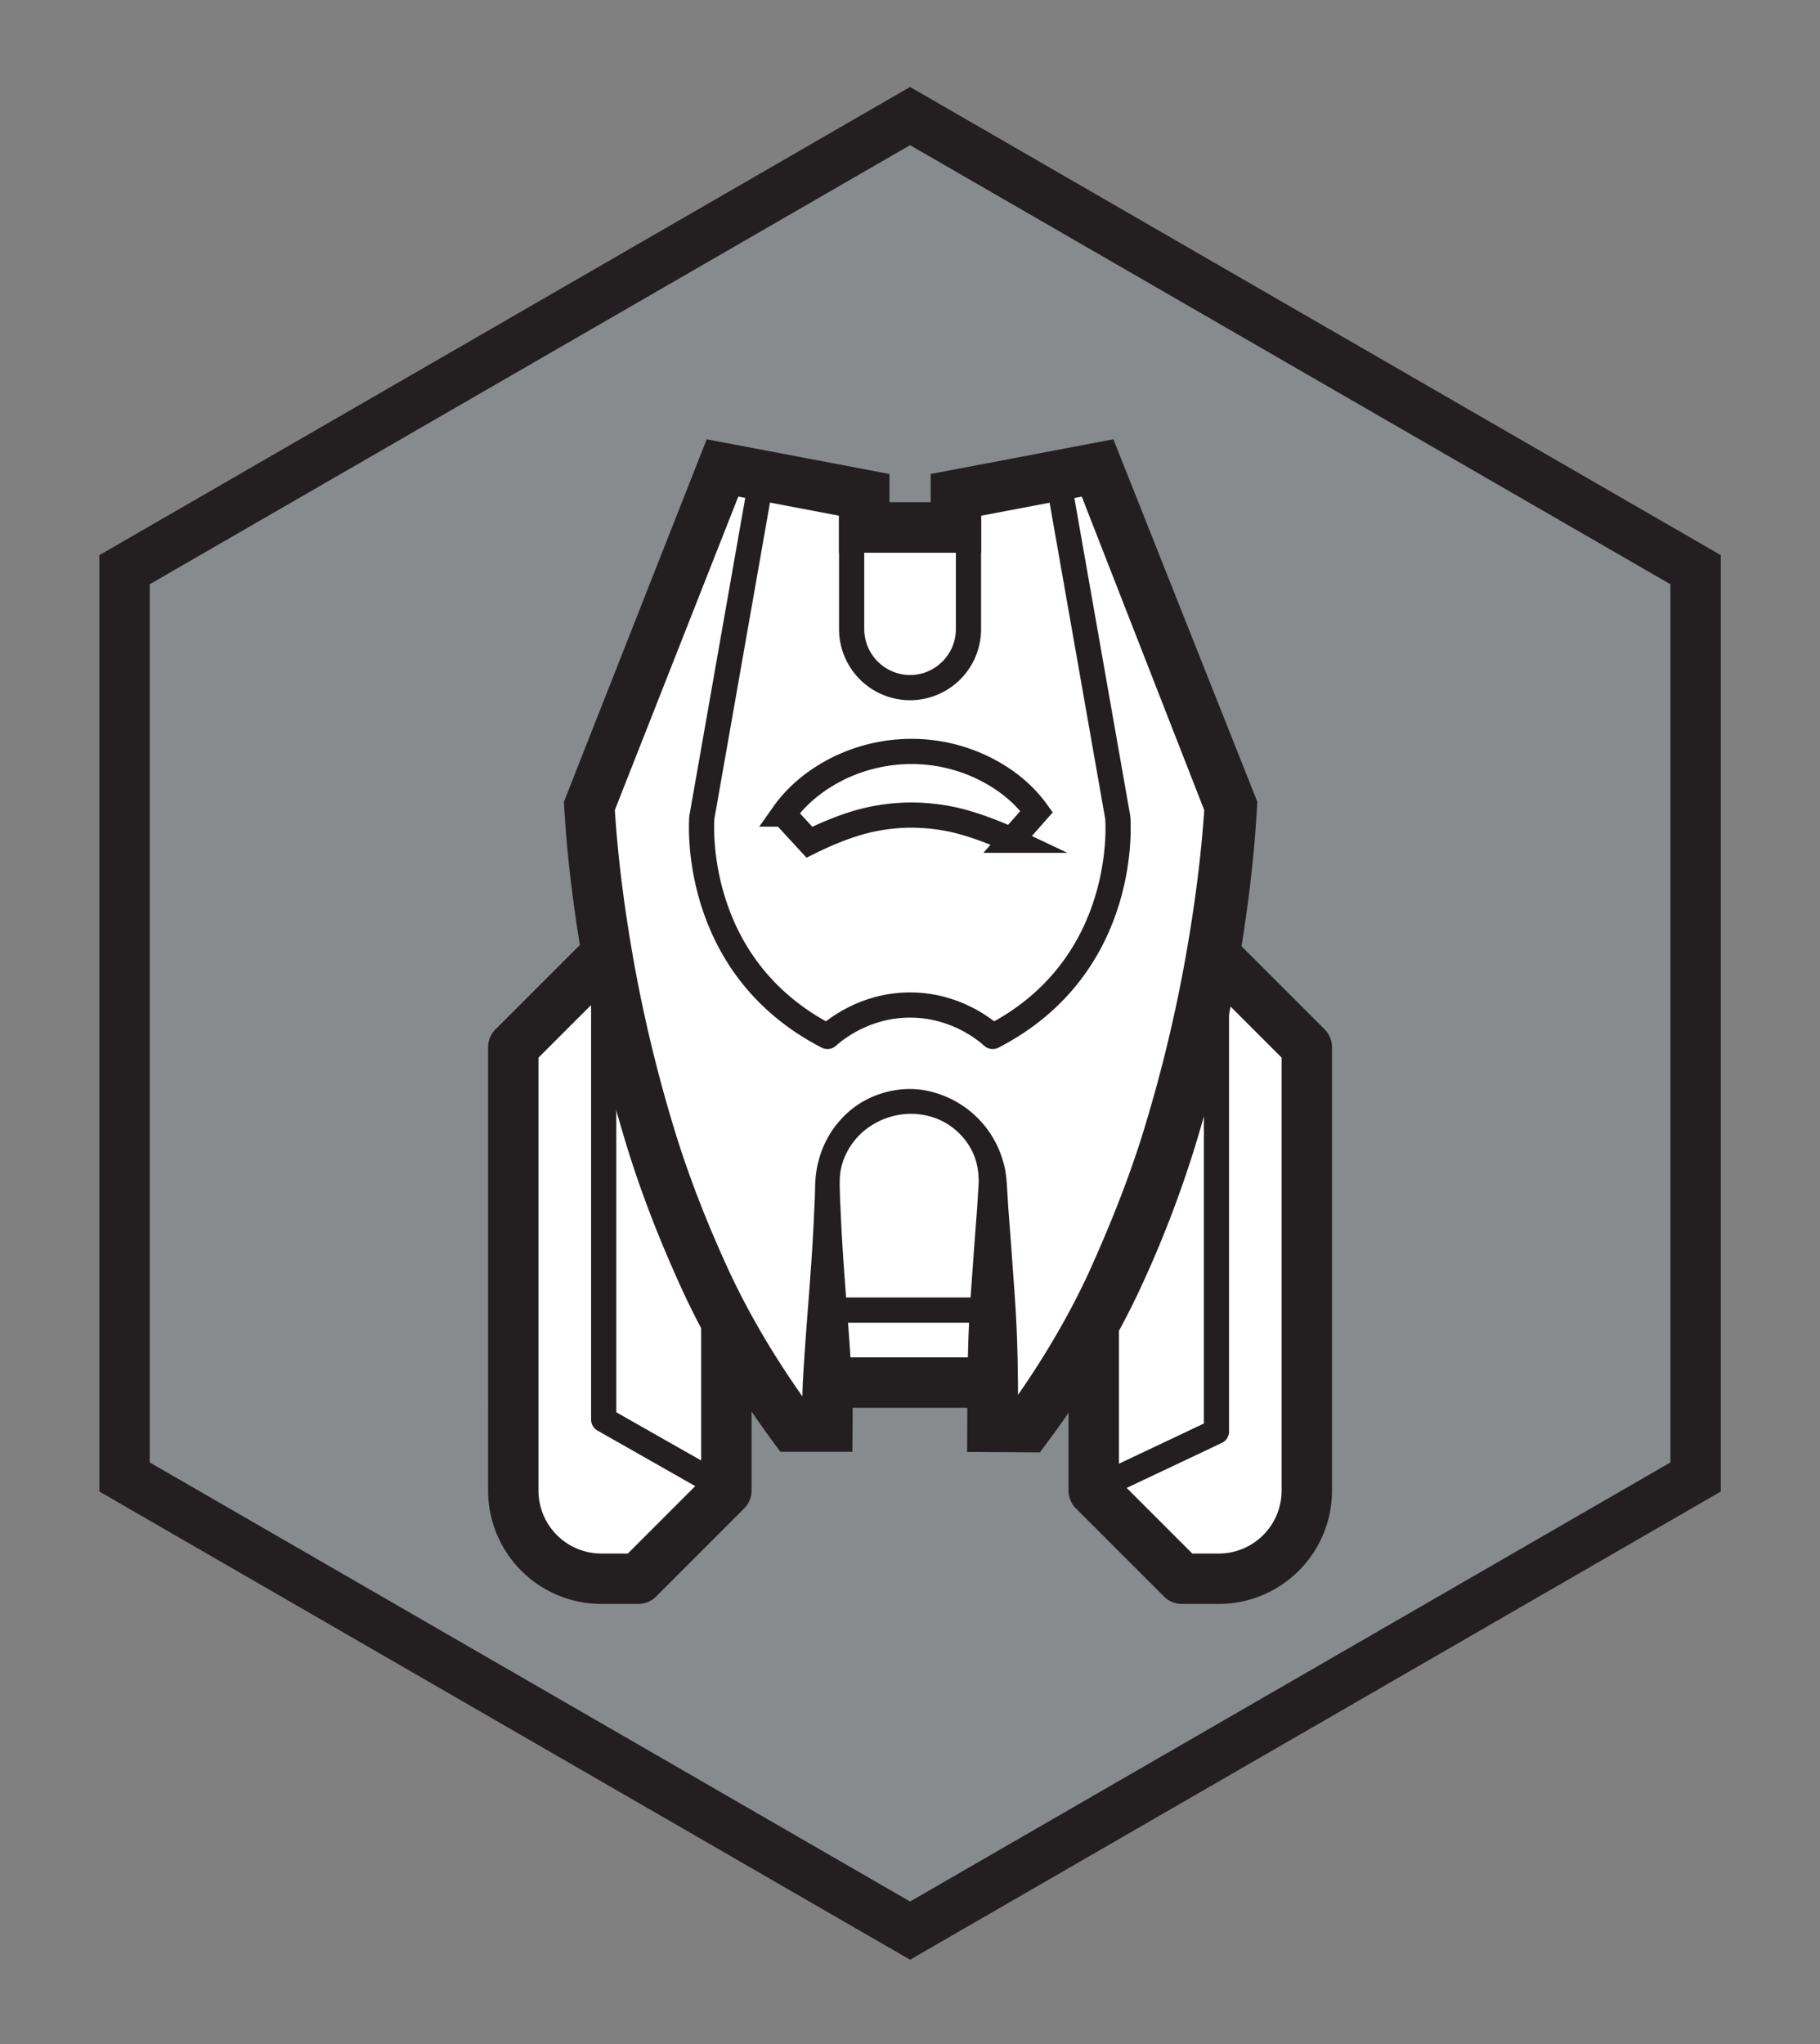 <svg viewBox="0 0 301 338" xmlns="http://www.w3.org/2000/svg" fill-rule="evenodd" clip-rule="evenodd" stroke-miterlimit="10"><rect x="0" y="0" width="301" height="338" fill="#808080" stroke="none"/><g transform="translate(.5 .44) scale(4.167)"><path fill="none" d="M0 0h72v81H0z"/><clipPath id="prefix__a"><path d="M0 0h72v81H0z"/></clipPath><g clip-path="url(#prefix__a)"><path d="M67.177 58.5v-36L36 4.5l-31.177 18v36L36 76.5l31.177-18z" fill="#9aa3ad" fill-rule="nonzero" opacity=".3"/><path d="M67.177 58.5v-36L36 4.5l-31.177 18v36L36 76.5l31.177-18z" fill="none" stroke="#231f20" stroke-width="2"/><path d="M48.25 37.95h-24.5l-3.498 3.496V59.04a3.498 3.498 0 003.498 3.498h1.462l3.497-3.497v-9.054l1.531 2.383 1.531 2.384h8.457l1.531-2.384 1.53-2.383v9.054l3.498 3.497h1.462a3.497 3.497 0 003.497-3.498V41.446L48.25 37.95z" fill="#fff" fill-rule="nonzero" stroke="#231f20" stroke-width="2" stroke-linecap="round" stroke-linejoin="round"/><path d="M23.84 37.95v18.273l4.96 2.818M48.16 37.95v18.746l-4.96 2.346" fill="none" stroke="#231f20" stroke-linecap="round" stroke-linejoin="round"/><path d="M32.72 46.879V56.5h-1.362c-7.484-9.734-8.087-24.623-8.087-24.623l5.285-13.415 5.626 1.068v1.296h3.637V19.53l5.626-1.068 5.285 13.415s-.604 14.889-8.087 24.623H39.28v-9.621a3.28 3.28 0 00-6.561 0z" fill="#fff" fill-rule="nonzero"/><path d="M31.743 54.754c.126-2.317.37-4.633.458-6.95.018-.289.025-.579.031-.869.01-.315.047-.658.136-.974a3.842 3.842 0 01.952-1.719c.913-.972 2.39-1.38 3.668-.988a3.958 3.958 0 012.698 2.703c.101.318.14.671.158.987l.054.869.131 1.737c.078 1.159.18 2.317.216 3.475.04 1.158.04 2.317.047 3.475l-1.012-1.012 1.363-.008-.809.399c1.235-1.707 2.341-3.517 3.24-5.447.876-1.937 1.677-3.921 2.288-5.977a58.42 58.42 0 001.515-6.257c.386-2.105.682-4.272.811-6.363l.072.423-5.247-13.429 1.118.616-5.626 1.067.813-.982v2.296h-5.636V19.53l.813.982-5.626-1.068 1.117-.616-5.285 13.415.07-.407c.122 2.095.412 4.264.793 6.373a57.961 57.961 0 001.51 6.266c.613 2.057 1.404 4.05 2.3 5.982.911 1.928 2.03 3.734 3.276 5.434l-.793-.391h1.362l-1 1a33.888 33.888 0 01.024-1.746m1.953 0c.025.582.03 1.164.023 1.746l-.009 1h-2.859l-.287-.39c-1.344-1.828-2.534-3.758-3.495-5.79-.945-2.036-1.77-4.123-2.408-6.262a59.868 59.868 0 01-1.565-6.491c-.394-2.198-.69-4.375-.824-6.65l-.012-.202.08-.205 5.285-13.415.304-.77.813.154 5.625 1.068h.001l.814.155v2.124l-1-1h3.636l-1 1v-2.124l.814-.155 5.625-1.069.812-.154.306.771 5.323 13.4.084.21-.012.214c-.128 2.279-.419 4.457-.807 6.659a59.592 59.592 0 01-1.56 6.5 44.11 44.11 0 01-2.419 6.267c-.975 2.029-2.177 3.955-3.533 5.777l-.298.401-.51-.003-1.363-.008-1.017-.006.006-1.006c.006-1.158.007-2.317.046-3.475.037-1.158.138-2.316.217-3.475l.13-1.737.054-.869a2.783 2.783 0 00-.044-.734c-.166-.969-.972-1.799-1.936-2.03-.96-.255-2.023.046-2.73.736-.35.35-.612.791-.729 1.274-.065.244-.07.483-.07.745.006.29.013.58.031.869.09 2.317.332 4.633.458 6.95" fill="#231f20" fill-rule="nonzero"/><path d="M39.28 41.02c5.494-2.83 4.963-8.686 4.963-8.686l-2.387-13.571M30.122 18.759l-2.387 13.575s-.51 5.855 4.985 8.686" fill="none" stroke="#231f20" stroke-linecap="round" stroke-linejoin="round"/><path d="M30.977 32.197c.55-.78 1.31-1.38 2.173-1.81a6.587 6.587 0 012.826-.675 6.502 6.502 0 012.841.612c.874.411 1.647 1 2.206 1.774l-1.004 1.136a12.422 12.422 0 00-2.018-.749 7.912 7.912 0 00-2-.248 7.711 7.711 0 00-1.997.281c-.664.188-1.332.465-2 .795l-1.027-1.116z" fill="#fff" fill-rule="nonzero" stroke="#231f20"/><path d="M32.72 51.878h6.56" fill="none" stroke="#231f20" stroke-linecap="round" stroke-linejoin="round"/><path d="M39.28 41.02c-.278-.247-1.476-1.255-3.302-1.247-1.797.008-2.975.996-3.258 1.247" fill="#fff" fill-rule="nonzero" stroke="#231f20"/><path d="M38.818 19.826h-5.637v5.035a2.822 2.822 0 002.82 2.818 2.821 2.821 0 002.817-2.818v-5.035zm-1 1v4.035c0 .997-.82 1.818-1.818 1.818a1.827 1.827 0 01-1.819-1.818v-4.035h3.637" fill="#231f20" fill-rule="nonzero"/></g></g></svg>